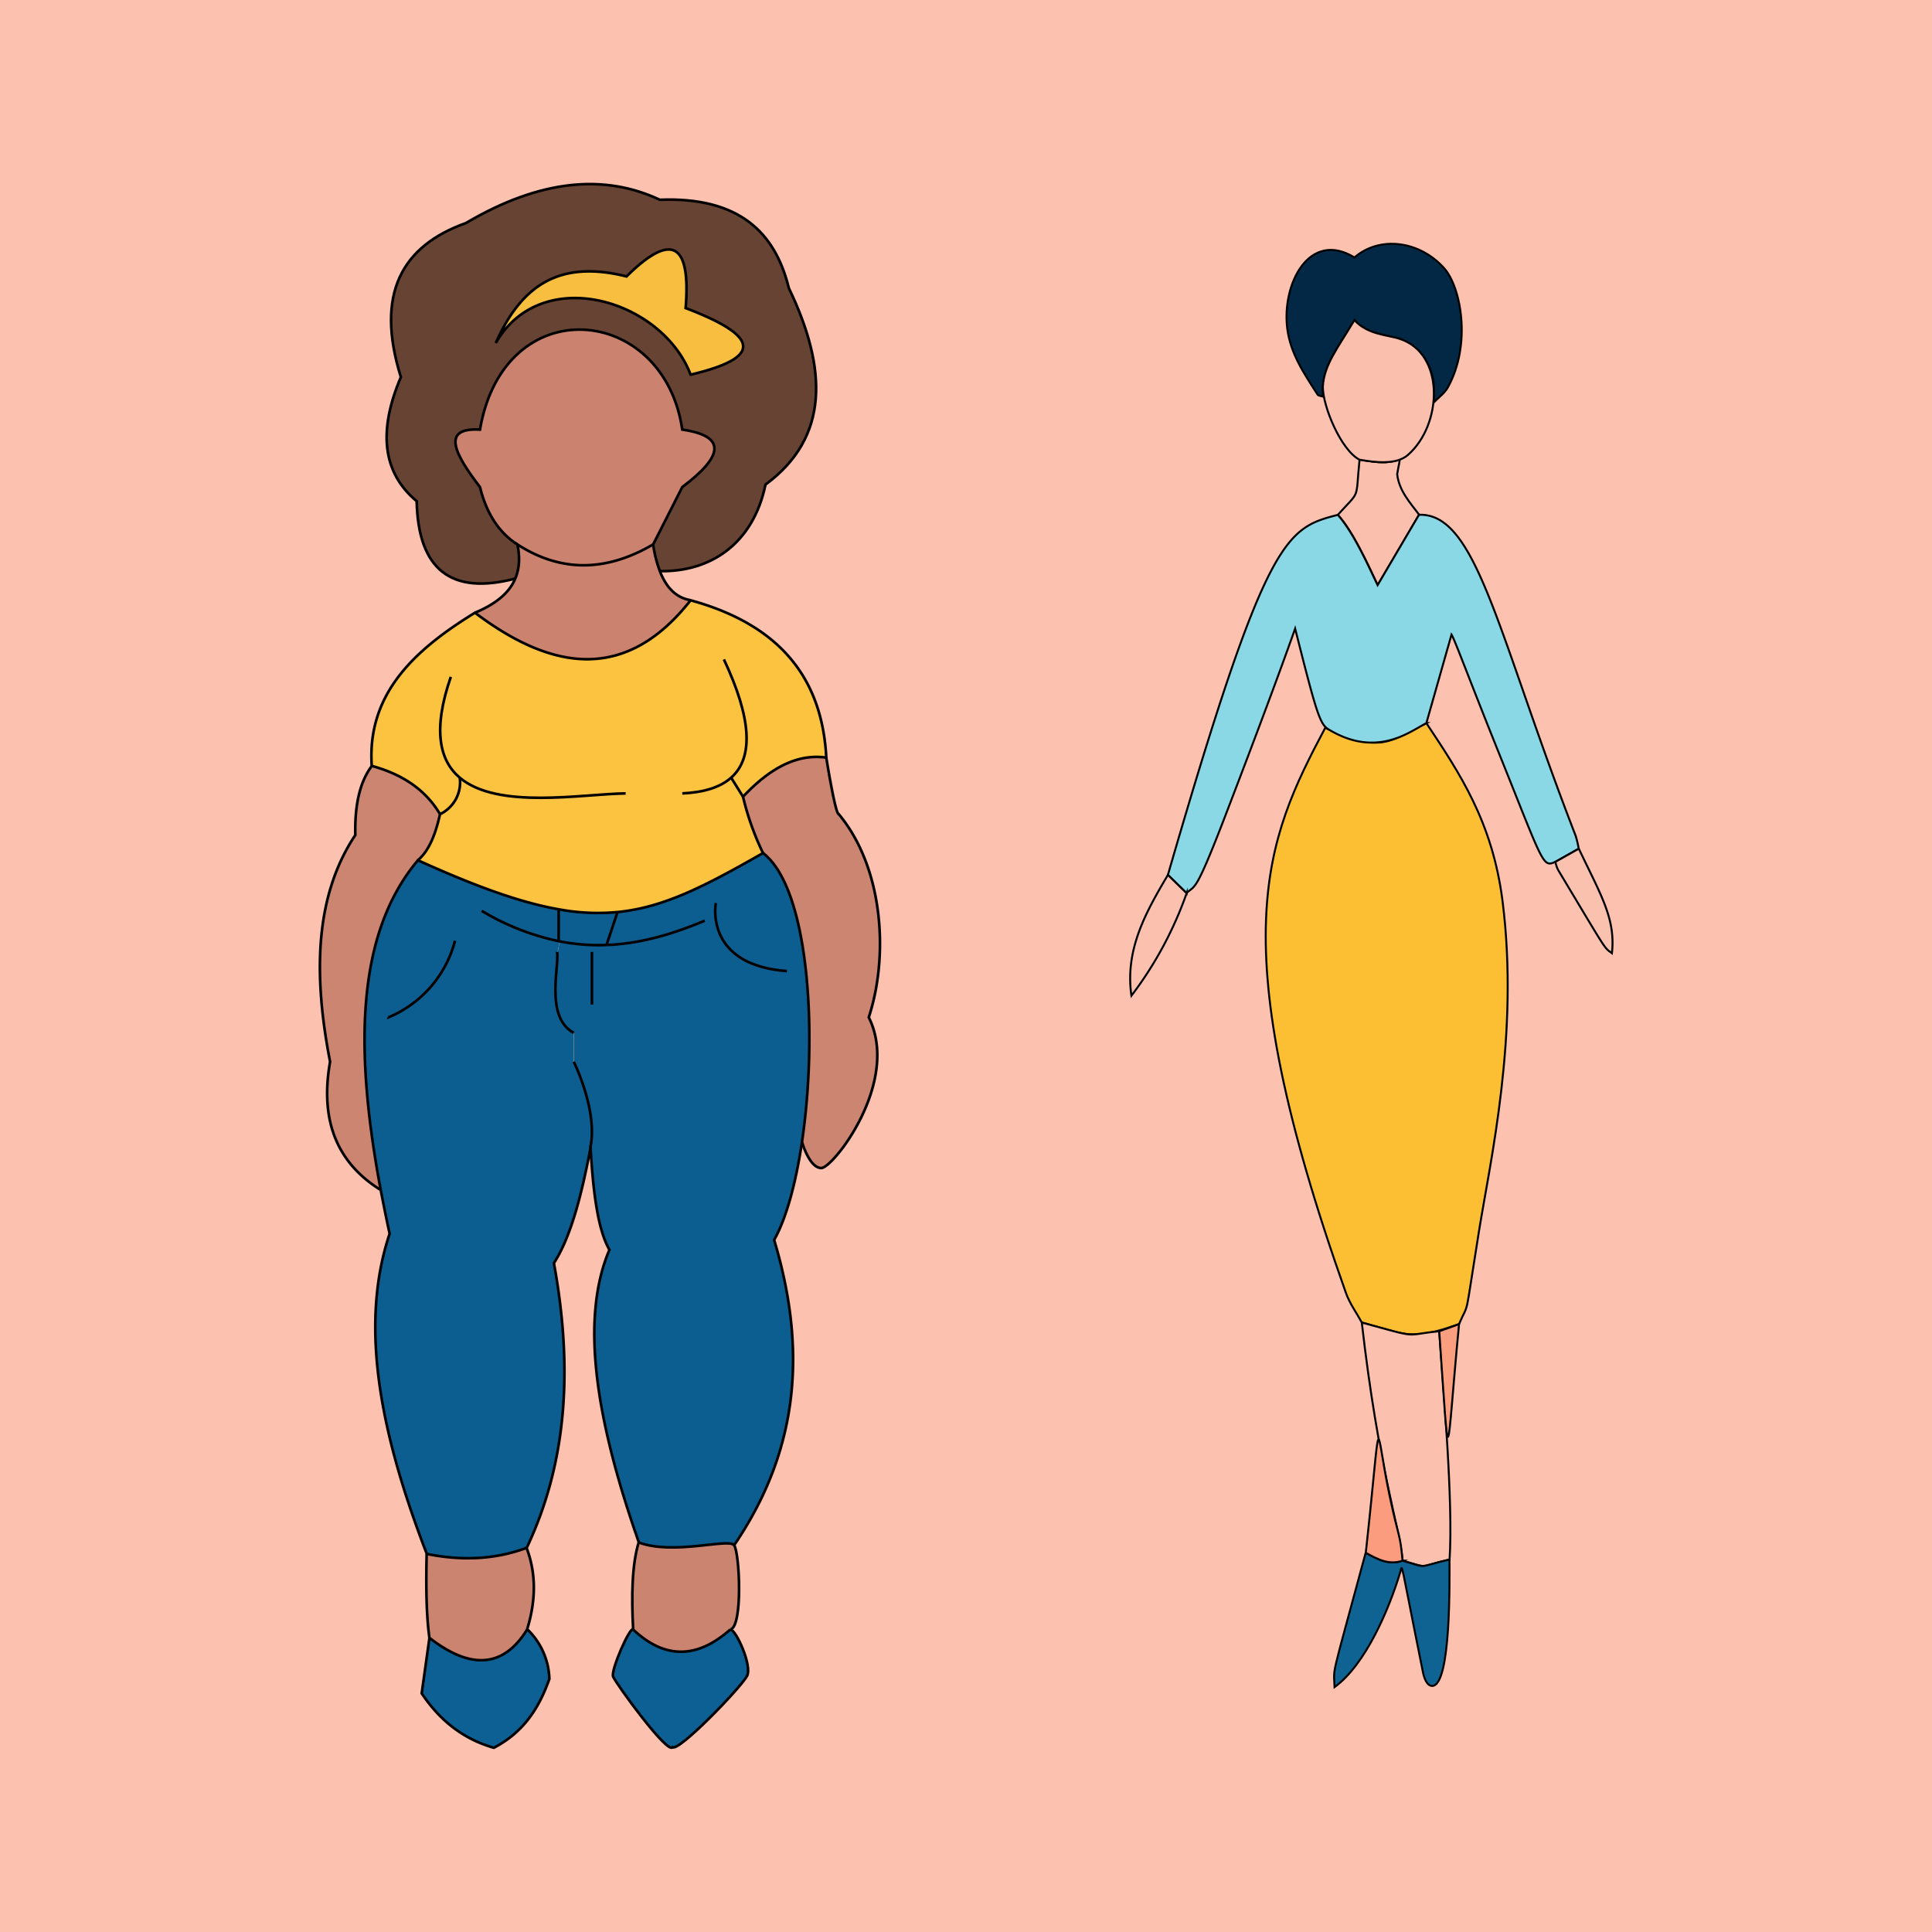 <svg xmlns="http://www.w3.org/2000/svg" viewBox="0 0 700 700"><path fill="#fcc2af" d="M0 0h700v700H0z"/><path d="M514.17 186.48l-15 25.49c-3.69-7.69-8.75-19.09-14.43-25.46 8.29-9.2 6.33-4.77 7.85-20 2.52.46 8.13 1.38 10.63.83 4.95-.43 4.14-2.65 3 4.48.69 5.98 4.58 10.18 7.95 14.66z" fill="#fbc0ad" stroke="#000" stroke-linecap="round" stroke-miterlimit="10" stroke-width=".72"/><path d="M516.8 262c11.93 18 23.92 35.6 27.59 64.44 6.16 48.36-4.48 94.37-8.54 119.7-5.45 33.93-3.33 24.58-7.21 33.59-17.65 6.34-19.92 3.59-35.24-.58-1.95-3.56-4.41-6.94-5.75-10.71-45.53-128.32-29.16-163.88-7.5-204.72 20.45 9.17 22.77 5.19 36.65-1.72z" fill="#fcbf33" stroke="#000" stroke-linecap="round" stroke-miterlimit="10" stroke-width=".72"/><path d="M572 307.49l-8.48 4.78c-4.66 2.09-4.23.85-20.67-40-10.17-25.23-15.83-40.7-16.94-42.35L516.8 262c-5.68 2.84-17.91 13-35.55 2.2-3.1-1.87-4.43-6.48-12-36.45-8.11 22.94-20 54-26 69.65-10.34 26.75-10.24 23.15-13.31 26.17l-6.79-6.57c35.6-122.95 42.7-125.57 61.55-130.45 5.68 6.37 10.74 17.77 14.43 25.46l15-25.49c21-.77 28.43 43.23 56.74 116.26a35.32 35.32 0 011.13 4.71z" fill="#8ad8e5" stroke="#000" stroke-linecap="round" stroke-miterlimit="10" stroke-width=".72"/><path d="M479.31 143.69c-.66-.23-1.62-.26-1.92-.72-4.8-7.47-9.85-14.79-11-24-2-16.16 8-35.7 24.36-25.69 9.2-8 23.71-6 32.53 3.94 6 6.76 10 27.46 1.28 43.18-1.14 2.08-3.32 3.58-5 5.34 0-1.78.07-3.55 0-5.32-.46-9-6-16.28-14-18.11-5.38-1.22-10.9-1.94-14.77-6.33-7.64 12.6-12.17 17.67-11.48 27.71z" fill="#032846" stroke="#000" stroke-linecap="round" stroke-miterlimit="10" stroke-width=".72"/><path d="M493.4 479.18c21.88 5.95 14.48 4.46 28.06 3.16 1.46 20.93 5.1 61.76 3.75 82.7-11.58 2.7-6.84 3.32-17 .43-1.21-12.73-8.75-33.4-14.81-86.29z" fill="#fbc1ae" stroke="#000" stroke-linecap="round" stroke-miterlimit="10" stroke-width=".72"/><path d="M510.09 164.86c-4.23 3.67-12 2.69-17.54 1.69-6.62-3.46-13.26-19.09-13.26-26.43.47-7.89 5.07-13.51 11.45-24.14 4.72 5.34 12.49 5.44 16.25 6.74 16.63 5.28 15.72 31.15 3.1 42.14z" fill="#fbc0ad" stroke="#000" stroke-linecap="round" stroke-miterlimit="10" stroke-width=".72"/><path d="M508.17 565.47c9.65 2.73 4.57 2.48 17-.43 0 6.5.66 45.79-6.26 45.8-2 0-3-3.09-3.37-5.07-8.48-42-7.33-39.07-8.2-36.16-4 13.32-12.54 33.48-23.8 41.66-.24-7.85-1.76-.41 11.27-48.66 4.19 2.26 8.34 4.61 13.36 2.86z" fill="#0f6393" stroke="#000" stroke-linecap="round" stroke-miterlimit="10" stroke-width=".72"/><path d="M423.15 317l6.79 6.64a136.21 136.21 0 01-20 37.12c-2.43-16.76 5.28-30.32 13.21-43.76z" fill="#fbc1ae" stroke="#000" stroke-linecap="round" stroke-miterlimit="10" stroke-width=".72"/><path d="M563.55 312.27l8.48-4.78c8 16.88 13.38 25.29 12 37.89-3.07-2.42-1 .65-19.56-30.28a12.27 12.27 0 01-.92-2.83z" fill="#f9c1ae" stroke="#000" stroke-linecap="round" stroke-miterlimit="10" stroke-width=".72"/><path d="M508.17 565.47c-5 1.75-9.16-.6-13.32-2.86 6-54.63 3-47.43 8.6-20.82 3.42 16.21 3.77 13.21 4.72 23.68z" fill="#fa9c7d" stroke="#000" stroke-linecap="round" stroke-miterlimit="10" stroke-width=".72"/><path d="M521.46 482.34l7.18-2.58c-4.75 49.35-3.29 58.39-7.18 2.58z" fill="#fa9e80" stroke="#000" stroke-linecap="round" stroke-miterlimit="10" stroke-width=".72"/><path d="M507 166.59a15.39 15.39 0 01-3.85.79c3.09-.32 3.92-1.02 3.85-.79z" fill="#fa9e80"/><path d="M179.63 124.28c16.59-29 60.33-15.68 70.59 11.47 29.4-6.9 21.55-15.22-1.82-24.13 2-25-6-26.72-21.42-11.46-24.12-6.04-37.98 3.01-47.35 24.12zm-34.39 12.37c-9.48-30.44.51-47.57 23.54-55.8C195.86 64.89 219 63 239.07 72.4c28.64-1.12 41.79 11.74 46.74 32 14.1 29.31 14.67 54.16-8.45 71.18-4.53 21.72-20.18 31.73-38.29 31.37a46.36 46.36 0 01-2.43-9.65l10.56-20.81c14.76-11.08 16.27-18.45 0-20.82-6.64-45.54-64.55-51-73.3 0-14.34-.82-9.05 9 0 20.82 2.39 9.74 7 16.61 13.57 20.81 1 4.88.67 8.95-.78 12.37-23.35 6.12-35.18-3.32-35.72-28.05-12.73-10.62-13.81-25.93-5.73-44.97z" fill="#664333"/><path d="M202.83 341a73.42 73.42 0 0016.93 1.31l4-11.89c16.67-1.65 31.6-9.33 52.71-21.38 16.79 12.85 19.89 65.63 14.11 104.67-2.18 14.76-5.62 27.56-10.08 35.5 11.15 37.25 10.29 74.22-14.49 110.6-2-2.64-21.93 3.73-34.58-1-15-42.82-21.62-80.12-10.65-106-4.28-7.4-5.93-21.32-6.84-37 2.83-13.46-6-31.16-6-31.16v-10.41c-10-5.41-5.61-22.34-6-28.65z" fill="#0d5e90"/><path d="M314.77 368.61c11.6 23.25-12.87 54.6-17.2 54.6s-7-9.46-7-9.46c5.78-39 2.68-91.82-14.11-104.67a99.72 99.72 0 01-7.24-20.41c9.31-9.91 19.2-15.73 30.17-14.17 0 0 3.25 20.54 4.53 20.51 16.32 19.6 18.08 51.58 10.85 73.6z" fill="#cc8571"/><path d="M222.16 607.5c-1-2.2 6.16-18.39 7.24-17.09 11.54 10.9 23.28 10.56 35.19 0 2.05 0 8.07 13.22 6 16.89-2.49 4.51-24.59 27.41-26.91 25.7-1.81 2.71-20.16-22.47-21.52-25.5z" fill="#0d6094"/><path d="M137.89 431.13c-9.19-49.06-9.49-92.1 13.48-119.43 21.31 9.64 37.4 15.37 51 17.77V341a2.07 2.07 0 00.42.08l-.91 4.55c.35 6.31-4.09 23.24 6 28.65v10.42s8.87 17.7 6 31.16c-3.3 17.47-7.33 32.64-13.28 41.83 6.64 36.29 5.38 71.06-9.85 103.16-11.5 4.31-23.61 4.74-36.2 2.22-16.23-42.14-24.86-82.05-13.47-116q-1.7-8.07-3.19-15.94z" fill="#0d5e90"/><path d="M202.41 329.47a77.07 77.07 0 0021.33 1l-4 11.89a73.42 73.42 0 01-16.91-1.36 2.07 2.07 0 01-.42-.08z" fill="#0d5e90"/><path d="M173.9 176.47c-9.05-11.84-14.34-21.64 0-20.82 8.75-51 66.66-45.54 73.3 0 16.27 2.37 14.76 9.74 0 20.82l-10.56 20.81c-16.78 9.81-33.19 10.31-49.17 0-6.61-4.2-11.18-11.07-13.57-20.81z" fill="#cb836f"/><path d="M155.6 593.43q-1.51-10.57-1-30.36c12.59 2.52 24.7 2.09 36.2-2.22 3.58 9.38 3.35 19.25.2 29.49-8.6 14.02-20.49 14.66-35.4 3.09z" fill="#ca8470"/><path d="M250.22 217.49C227 247 200.44 243.41 172.09 222c6.94-2.9 12.24-6.76 14.6-12.37 1.45-3.42 1.8-7.49.78-12.37 16 10.31 32.39 9.81 49.17 0a46.36 46.36 0 002.43 9.65c2.56 6.62 6.41 9.78 11.15 10.58z" fill="#cb836f"/><path d="M151.37 311.7c-23 27.33-22.67 70.37-13.48 119.43-15.1-9.44-22.22-24.23-18.29-46.43-6.16-31.61-5.56-60.11 9.14-82.15-.23-10.12 1.33-18.81 5.95-25 11 3 19.5 8.59 24.73 17.49-1.57 7.07-3.89 13.14-8.05 16.66z" fill="#cc8571"/><path d="M152.79 613.54l2.81-20.11c14.91 11.61 26.8 10.93 35.39-3.09a25.86 25.86 0 018 18c-3.6 10.23-9.18 19.24-20.11 24.93-11.42-3.27-19.77-10.27-26.09-19.73z" fill="#0d6094"/><path d="M159.42 295c-5.23-8.9-13.74-14.47-24.73-17.49-1.76-26.18 15.54-42.07 37.4-55.5 28.35 21.39 54.9 25 78.13-4.53 33.68 9.24 47.73 29.57 49.16 57-11-1.56-20.86 4.26-30.17 14.17a99.72 99.72 0 007.24 20.41c-21.11 12.05-36 19.73-52.71 21.38a77.07 77.07 0 01-21.33-1c-13.64-2.4-29.73-8.13-51-17.77 4.12-3.49 6.44-9.56 8.01-16.67z" fill="#fcc341"/><path d="M229.4 590.41c-.64-12.29-.43-23.44 2-31.56 12.65 4.73 32.58-1.64 34.58 1s3.25 29.59-1.38 30.56c-11.92 10.59-23.66 10.9-35.2 0z" fill="#ca8470"/><path d="M250.22 135.75c-10.26-27.15-54-40.43-70.59-11.47 9.37-21.11 23.23-30.16 47.37-24.12 15.42-15.26 23.45-13.49 21.42 11.46 23.35 8.91 31.2 17.23 1.8 24.13z" fill="#f8be40"/><path d="M264.59 590.41c-11.91 10.56-23.65 10.9-35.19 0-1.08-1.3-8.23 14.89-7.24 17.09 1.36 3 19.71 28.21 21.52 25.54 2.27 1.67 24.42-21.23 26.95-25.74 2.05-3.67-4-16.89-6-16.89" fill="none" stroke="#000" stroke-miterlimit="10" stroke-width=".96"/><path d="M229.4 590.41c-.64-12.29-.43-23.44 2-31.56 12.65 4.73 32.58-1.64 34.58 1s3.25 29.59-1.38 30.56h0" fill="none" stroke="#000" stroke-miterlimit="10" stroke-width=".96"/><path d="M266 559.85c24.78-36.38 25.64-73.35 14.49-110.6 4.46-7.94 7.9-20.74 10.08-35.5 5.78-39 2.68-91.82-14.11-104.67-21.11 12.05-36 19.73-52.71 21.38a77.07 77.07 0 01-21.33-1c-13.64-2.4-29.73-8.13-51-17.77-23 27.33-22.67 70.37-13.48 119.43q1.49 7.85 3.23 15.9c-11.39 34-2.76 73.9 13.47 116 12.59 2.52 24.7 2.09 36.2-2.22 15.23-32.1 16.49-66.87 9.85-103.16 6-9.19 10-24.36 13.28-41.83.91 15.69 2.56 29.61 6.84 37-11 25.86-4.38 63.16 10.65 106m-90.74-190.2a41.29 41.29 0 0024.13-27.75m94.52-13.68s-4.43 22.37 25.73 24.66" fill="none" stroke="#000" stroke-miterlimit="10" stroke-width=".96"/><path d="M201.85 344.88c0 .22.05.46.07.71.35 6.31-4.09 23.24 6 28.65m-.04 10.46s8.87 17.7 6 31.16M174.51 330a90.12 90.12 0 0027.9 11 2.07 2.07 0 00.42.08 73.42 73.42 0 0016.93 1.31c12.85-.48 24.58-4.21 35.58-8.81" fill="none" stroke="#000" stroke-miterlimit="10" stroke-width=".96"/><path fill="none" stroke="#000" stroke-miterlimit="10" stroke-width=".96" d="M223.74 330.46l-3.98 11.89-.01.06m-17.34-12.94v11.49m12.06 3.92v19.11m61.98-54.91a99.72 99.72 0 01-7.24-20.41c9.31-9.91 19.2-15.73 30.17-14.17-1.43-27.44-15.48-47.77-49.16-57-23.22 29.5-49.78 25.91-78.13 4.5-21.86 13.43-39.16 29.32-37.4 55.5 11 3 19.5 8.59 24.73 17.49-1.57 7.1-3.89 13.17-8 16.69"/><path d="M163.34 245.24c-6.69 19.32-4.05 30.36 3.25 36.54 13.79 11.63 44.22 5.89 60.1 5.69m35.59-48.56q15 31.88 2.63 42.85-5.82 5.17-17.71 5.71" fill="none" stroke="#000" stroke-miterlimit="10" stroke-width=".96"/><path d="M159.42 295a12.78 12.78 0 007.17-13.23v0m98.32-.01l4.3 6.91m30.17-14.17s3.25 20.5 4.53 20.5c16.33 19.6 18.1 51.58 10.86 73.6 11.6 23.25-12.87 54.6-17.2 54.6s-7-9.46-7-9.46m-152.68 17.39c-15.1-9.44-22.22-24.23-18.29-46.43-6.16-31.61-5.56-60.11 9.14-82.15-.23-10.12 1.33-18.81 5.95-25m37.4-55.55c6.94-2.9 12.24-6.76 14.6-12.37 1.45-3.42 1.8-7.49.78-12.37 16 10.31 32.39 9.81 49.17 0a46.36 46.36 0 002.43 9.65c2.56 6.6 6.41 9.76 11.15 10.56" fill="none" stroke="#000" stroke-miterlimit="10" stroke-width=".96"/><path d="M236.64 197.28l10.56-20.81c14.76-11.08 16.27-18.45 0-20.82-6.64-45.54-64.55-51-73.3 0-14.34-.82-9.05 9 0 20.82 2.39 9.74 7 16.61 13.57 20.81" fill="none" stroke="#000" stroke-miterlimit="10" stroke-width=".96"/><path d="M239.07 206.93c18.11.36 33.76-9.65 38.29-31.37 23.12-17 22.55-41.87 8.45-71.18-4.95-20.24-18.1-33.1-46.74-32-20-9.39-43.21-7.51-70.29 8.45-23 8.23-33 25.36-23.54 55.8-8.08 19-7 34.36 5.73 44.95.54 24.73 12.37 34.17 35.72 28.05h0" fill="none" stroke="#000" stroke-miterlimit="10" stroke-width=".96"/><path d="M250.22 135.75c-10.26-27.15-54-40.43-70.59-11.47 9.37-21.11 23.23-30.16 47.37-24.12 15.42-15.26 23.45-13.49 21.42 11.46 23.35 8.91 31.2 17.23 1.8 24.13zM155.6 593.43l-2.81 20.11c6.32 9.45 14.67 16.45 26.14 19.71 10.93-5.69 16.51-14.7 20.11-24.93a25.86 25.86 0 00-8-18c-8.64 14.04-20.53 14.68-35.44 3.11zm35.19-32.58c3.58 9.38 3.35 19.25.2 29.49m-36.4-27.27q-.5 19.77 1 30.36" fill="none" stroke="#000" stroke-miterlimit="10" stroke-width=".96"/></svg>
